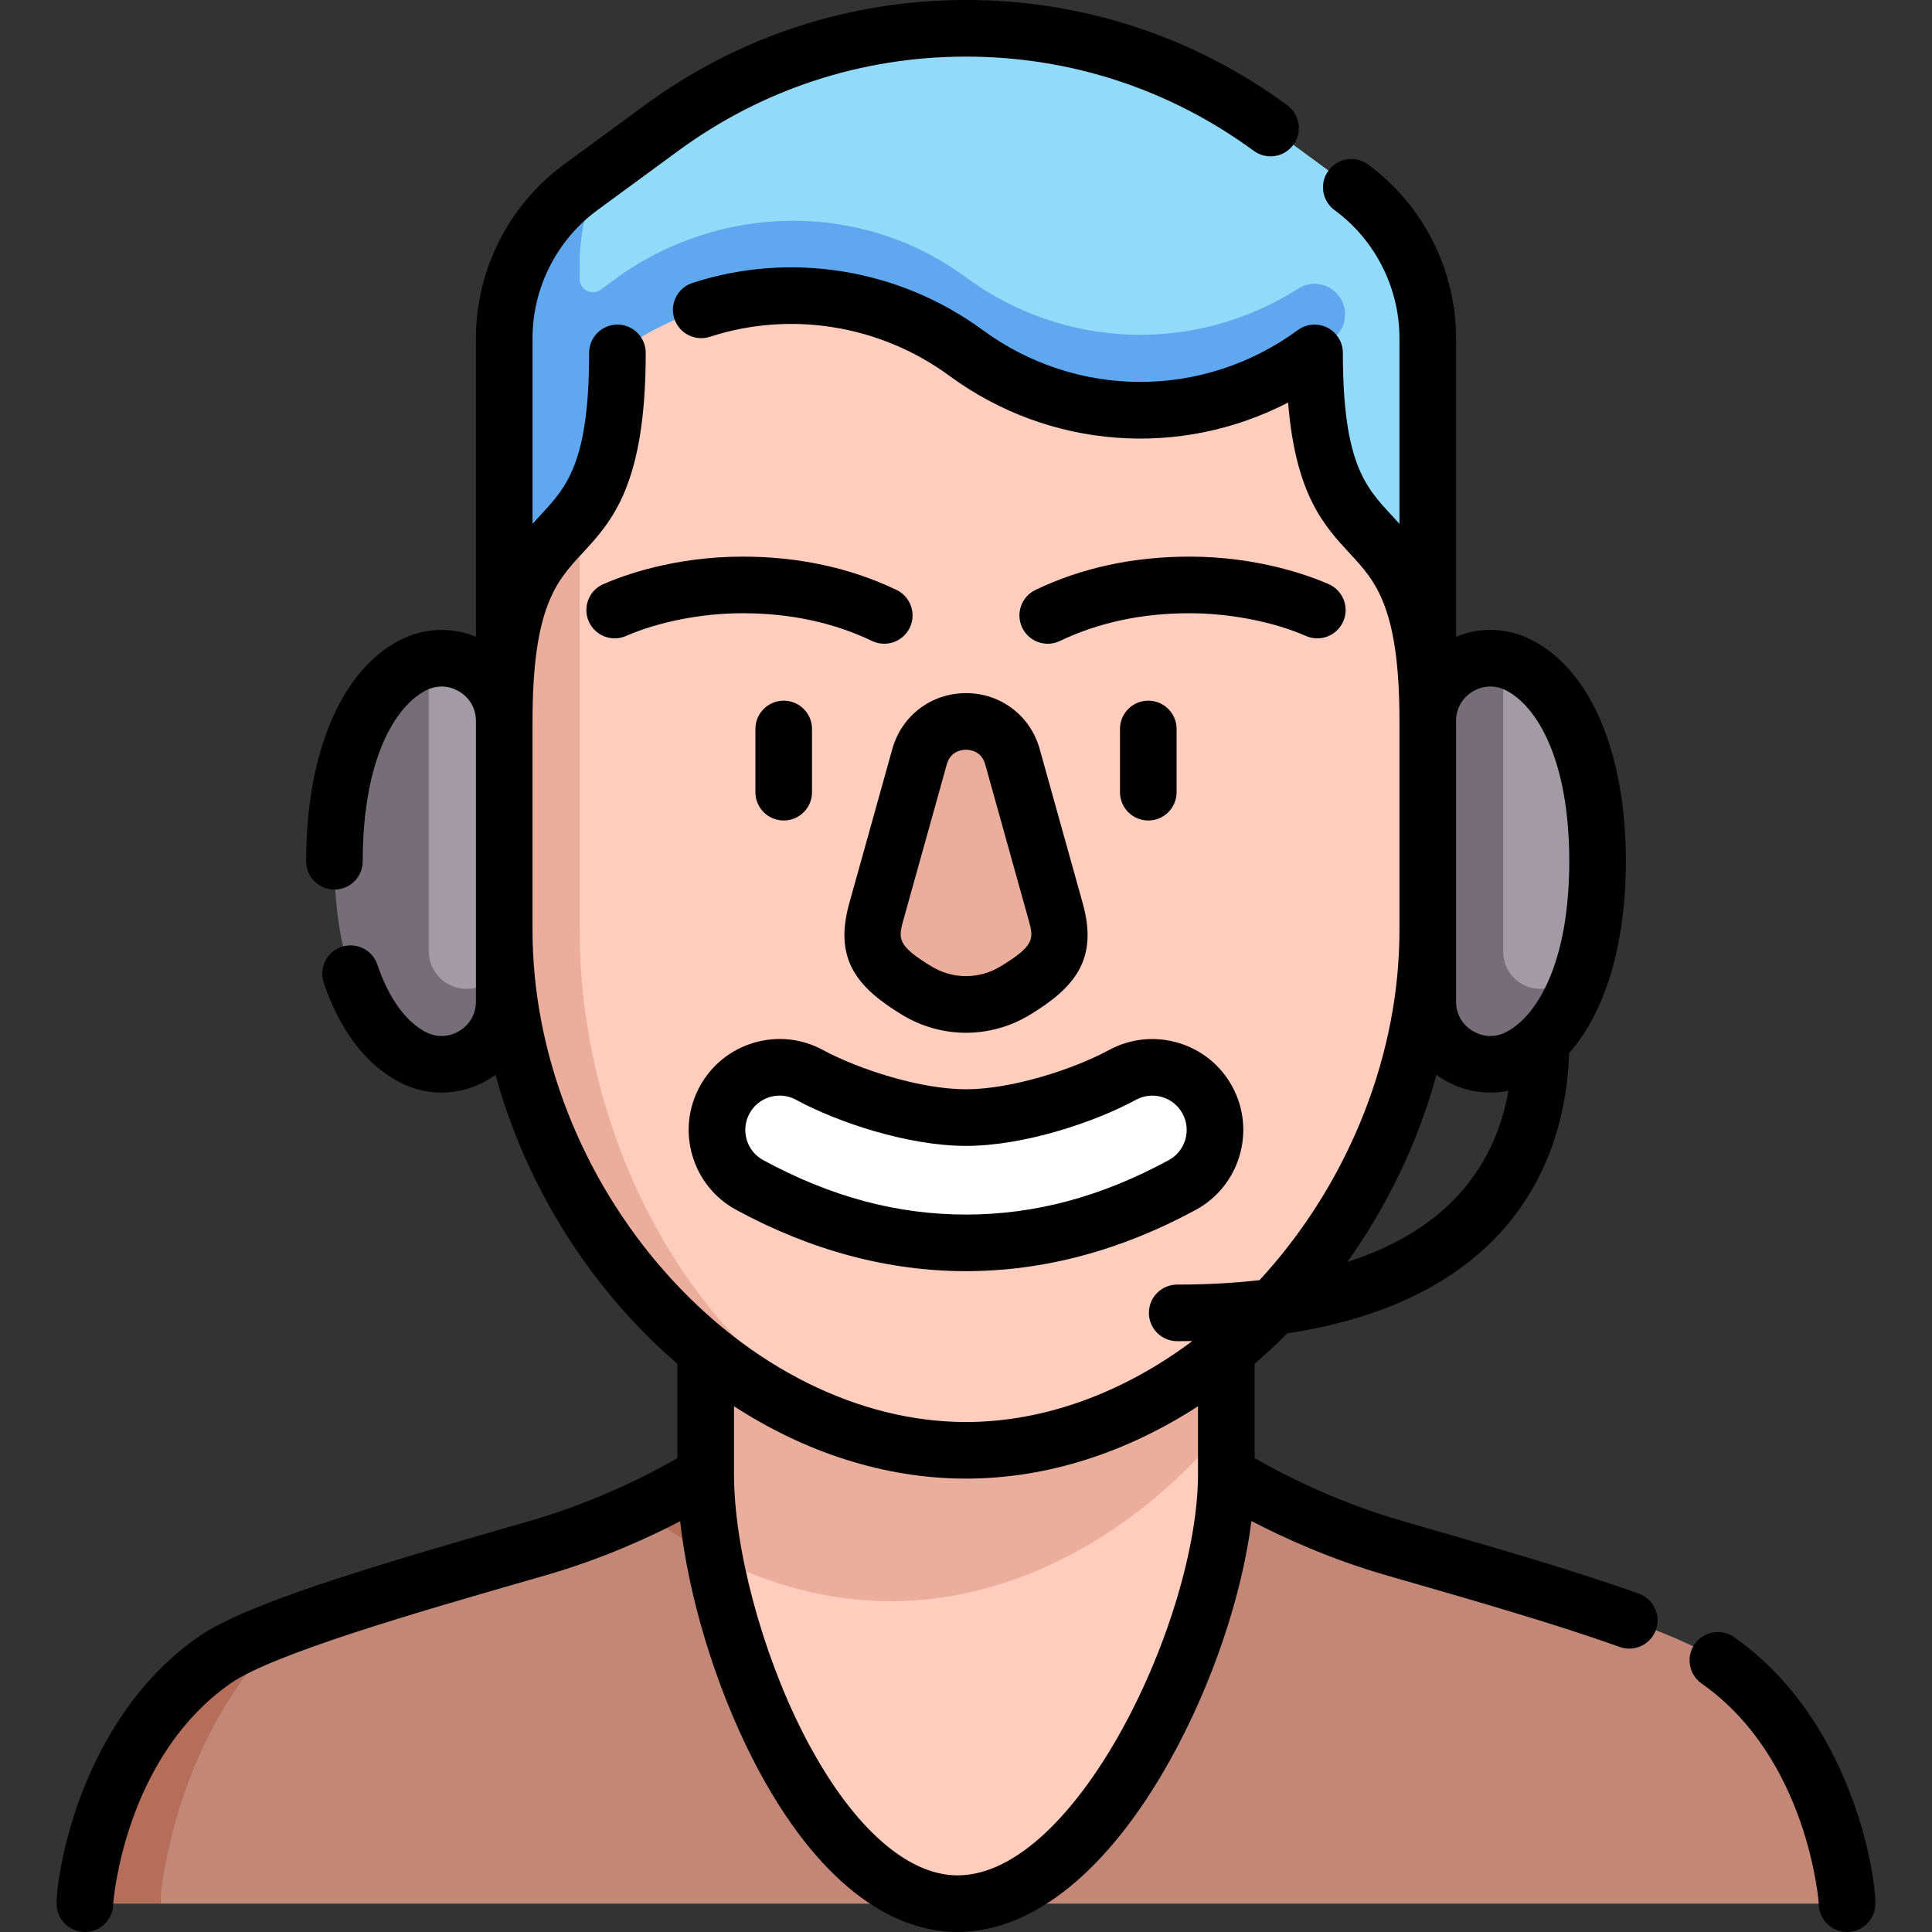<svg id="Capa_1" enable-background="new 0 0 512.009 512.009" height="512" viewBox="0 0 512.009 512.009" width="512" xmlns="http://www.w3.org/2000/svg"><rect x="0" y="0" width="512.009" height="512.009" fill="#333333" stroke="none"/><g><g><path d="m455.262 440.019c-12.877-9.026-54.944-20.853-85.819-29.762-25.929-7.482-44.454-19.606-44.454-19.606h-11.867c-21.601 20.716-123.871 24.546-143.435 9.345-7.333 3.439-16.619 7.231-27.12 10.261-20.632 5.953-46.251 13.209-64.829 20.062-30.507 26.777-35.233 37.091-35.233 74.181h447c-.001-3.95-4.397-43.56-34.243-64.481z" fill="#c38778"/><path d="m77.738 430.319c-9.223 3.402-16.719 6.706-20.991 9.7-29.846 20.921-34.243 60.531-34.243 64.481h20c0-4.554 4.727-47.404 35.234-74.181z" fill="#b46e5a"/><path d="m169.687 399.996c19.564 15.201 42.595 24.358 66.318 24.358 28.25 0 55.517-12.987 77.118-33.703h-126.103s-6.559 4.292-17.333 9.345z" fill="#b46e5a"/><path d="m189.229 412.516c7.391 40.347 32.623 91.984 64.531 91.984 38.134 0 71.229-73.886 71.229-113.849 0-3.77 0-8.201 0-12.847-22.951 28.06-121.08 42.269-135.76 34.712z" fill="#ffcdbe"/><path d="m324.989 377.804c0-17.642 0-38.438 0-38.438l-137.969-.163v51.448c0 6.546.767 13.992 2.209 21.865 14.679 7.557 30.565 11.839 46.775 11.839 33.715-.001 66.034-18.491 88.985-46.551z" fill="#ebae9d"/><path d="m358.119 49.637-21.41-15.707c-48.033-35.24-113.377-35.24-161.41 0l-15.128 11.099c-4.225 7.396-16.543 15.853-16.543 24.604l10 66.357 194.753 55.202 30-.126v-101.433c0-15.797-7.525-30.65-20.262-39.996z" fill="#91dafa"/><path d="m352.94 76.64c-2.653-1.814-6.142-1.907-8.852-.178-27.154 17.323-61.971 16.308-88.228-3.046-27.541-20.3-65.303-19.651-92.889.588l-3.775 2.77c-2.311 1.695-5.568.045-5.568-2.821v-4.319c0-8.752 2.318-17.209 6.543-24.604l-6.281 4.608c-12.737 9.345-20.262 24.198-20.262 39.996v101.433l214.753.126v-97.67l4.928-3.795c4.355-3.355 4.168-9.984-.369-13.088z" fill="#5fa7ee"/><path d="m256.004 93.522c-27.647-20.284-64.729-20.284-92.376 0 0 24.929-4.493 35.3-10 42.469s-10 78.336-10 110.594c0 71.827 59.109 137.77 112.376 137.77 63.674 0 122.376-65.943 122.376-137.77 0-10.284 10-27.645 10-27.645l-10-27.872c0-65.904-30-33.12-30-97.544-27.646 20.282-64.729 20.282-92.376-.002z" fill="#ffcdbe"/><path d="m153.628 246.584c0-17.498 0-68.02 0-110.594-8.726 11.358-20 14.673-20 55.076 0 8.92-10 25.545-10 25.545s10 23.063 10 29.973c0 71.827 58.702 137.77 122.376 137.77-53.267 0-102.376-65.943-102.376-137.77z" fill="#ebae9d"/><path d="m256.004 329.376c-23.294 0-42.627-7.361-57.309-15.33-8.057-4.374-11.044-14.451-6.67-22.508 4.373-8.058 14.45-11.044 22.508-6.67 9.766 5.301 27.39 11.308 41.471 11.308 14.082 0 31.706-6.008 41.47-11.308 8.057-4.373 18.134-1.388 22.508 6.67 4.374 8.057 1.388 18.134-6.67 22.508-14.679 7.969-34.013 15.33-57.308 15.33z" fill="#fff"/><path d="m279.731 241.462-11.417-40.924c-3.476-12.46-21.142-12.46-24.619 0l-11.417 40.924c-2.601 9.324-.603 14.195 10.672 21.057 8.02 4.881 18.09 4.881 26.11 0 11.275-6.861 13.273-11.732 10.671-21.057z" fill="#ebae9d"/><path d="m113.628 174.807-10 77.259c0 5.523 14.477 20 20 20s10-14.477 10-20v-60.999c0-10.87-10.069-18.378-20-16.26z" fill="#a29aa5"/><path d="m123.628 262.066c-5.523 0-10-4.477-10-10v-77.259c-1.38.294-2.758.771-4.106 1.454-11.042 5.598-20.894 22.365-20.894 51.986s9.852 46.388 20.894 51.986 24.106-2.426 24.106-14.806v-13.362c0 5.523-4.477 10.001-10 10.001z" fill="#766d78"/><path d="m402.486 176.261c-1.348-.683-2.725-1.16-4.106-1.454l-10 77.463c0 5.401 14.378 19.779 19.779 19.779 3.127 0 7.814-11.891 11.207-14.834 2.5-7.757 4.014-17.373 4.014-28.967.001-29.622-9.851-46.389-20.894-51.987z" fill="#a29aa5"/><path d="m398.381 252.27v-77.463c-9.931-2.117-20 5.391-20 16.26v74.361c0 12.38 13.063 20.404 24.106 14.806 6.72-3.407 12.995-10.959 16.881-23.019-3.393 2.943-8.08 4.834-11.207 4.834-5.402 0-9.78-4.379-9.78-9.779z" fill="#766d78"/></g><g><g><path d="m22.504 512.009c-4.143 0-7.5-3.366-7.5-7.509 0-8.806 6.662-49.051 37.438-70.622 12.262-8.596 43.548-18.01 83.175-29.424l4.869-1.403c18.2-5.252 32.729-12.979 39.033-16.628v-24.999c-22.527-19.371-39.97-46.438-48.198-76.59-.541.396-1.101.773-1.68 1.129-7.192 4.418-15.981 4.777-23.511.96-6.275-3.182-14.897-10.359-20.332-26.487-1.322-3.925.787-8.18 4.713-9.502 3.925-1.325 8.18.787 9.502 4.713 2.977 8.833 7.558 15.189 12.899 17.897 2.887 1.463 6.122 1.329 8.878-.362 2.756-1.693 4.337-4.52 4.337-7.754v-74.361c0-3.234-1.581-6.061-4.337-7.754-2.756-1.691-5.992-1.825-8.877-.362-8.115 4.114-16.786 18.174-16.786 45.297 0 4.143-3.357 7.5-7.5 7.5s-7.5-3.357-7.5-7.5c0-28.804 9.347-50.738 25.003-58.676 6.341-3.216 13.577-3.466 19.997-.828v-79.11c0-18.115 8.72-35.328 23.325-46.043l21.409-15.707c24.865-18.242 54.306-27.884 85.143-27.884s60.278 9.642 85.142 27.884c3.34 2.45 4.061 7.144 1.61 10.483-2.449 3.341-7.145 4.062-10.483 1.61-22.273-16.34-48.646-24.977-76.269-24.977s-53.996 8.637-76.269 24.978l-21.409 15.707c-10.769 7.901-17.198 20.592-17.198 33.949v49.189c.713-.793 1.424-1.561 2.127-2.319 6.907-7.454 12.873-13.893 12.873-42.981 0-4.143 3.357-7.5 7.5-7.5s7.5 3.357 7.5 7.5c0 34.971-8.963 44.643-16.871 53.177-6.752 7.286-13.129 14.169-13.129 44.367v55.518c0 32.408 12.908 65.517 35.416 90.838 22.275 25.06 51.237 39.433 79.46 39.433 20.561 0 41.514-7.628 59.987-21.459-1.326.022-2.663.034-4.014.034-4.143 0-7.5-3.357-7.5-7.5s3.357-7.5 7.5-7.5c7.934 0 15.193-.408 21.827-1.174.557-.605 1.11-1.216 1.659-1.834 22.508-25.321 35.416-58.43 35.416-90.838v-55.518c0-30.198-6.377-37.081-13.129-44.367-6.812-7.351-14.405-15.546-16.381-40.023-28.558 14.782-63.198 12.412-89.803-7.106-18.301-13.425-42.003-17.283-63.411-10.324-3.935 1.281-8.17-.872-9.451-4.813-1.281-3.938.873-8.171 4.813-9.451 25.984-8.452 54.742-3.78 76.923 12.494 24.974 18.321 58.531 18.319 83.503 0 2.279-1.671 5.303-1.92 7.826-.644 2.521 1.277 4.11 3.864 4.11 6.69 0 29.089 5.966 35.527 12.873 42.981.703.759 1.414 1.526 2.127 2.319v-49.189c0-13.357-6.43-26.048-17.198-33.949-3.34-2.45-4.061-7.144-1.61-10.483 2.449-3.34 7.145-4.062 10.483-1.61 14.605 10.715 23.325 27.928 23.325 46.043v79.109c6.422-2.639 13.655-2.387 19.997.828 15.656 7.938 25.003 29.872 25.003 58.676 0 22.033-5.471 40.049-15.05 50.853-.695 21.506-8.705 39.63-23.271 52.56-12.564 11.152-29.801 18.419-51.441 21.718-2.782 2.81-5.661 5.494-8.63 8.047v25c6.3 3.646 20.83 11.374 39.033 16.627l4.818 1.389c19.162 5.519 40.882 11.774 57.971 17.91 3.898 1.399 5.925 5.694 4.524 9.593-1.399 3.9-5.698 5.925-9.593 4.524-16.635-5.972-38.108-12.157-57.054-17.613l-4.825-1.391c-14.927-4.308-27.438-10.052-35.712-14.373-2.486 19.697-10.351 43.191-21.421 63.114-16.408 29.53-36.463 45.794-56.468 45.794-19.979 0-39.283-16.334-54.356-45.993-9.913-19.505-16.947-42.925-19.151-62.862-8.274 4.314-20.744 10.029-35.607 14.318l-4.876 1.405c-28.499 8.209-67.531 19.452-78.717 27.293-28.219 19.779-31.042 57.986-31.048 58.356-.001 4.142-3.359 7.492-7.501 7.492zm172.016-121.358c0 19.521 7.337 47.074 18.256 68.56 12.205 24.016 27.143 37.789 40.984 37.789 31.606 0 63.729-68.228 63.729-106.349v-17.973c-18.66 12.105-39.762 19.176-61.484 19.176s-42.824-7.07-61.484-19.176v17.973zm186.167-105.817c-4.9 17.955-13.062 34.807-23.624 49.602 28.343-9.074 39.462-27.177 42.709-45.375-5.903 1.217-12.091.167-17.405-3.098-.579-.356-1.139-.733-1.68-1.129zm5.193-38.25v18.844c0 3.234 1.581 6.061 4.337 7.754 2.757 1.692 5.992 1.826 8.877.362 1.316-.667 2.647-1.597 3.954-2.801.121-.123.246-.241.376-.354 6.595-6.372 12.456-19.841 12.456-42.142 0-27.123-8.671-41.183-16.786-45.297-2.886-1.463-6.121-1.329-8.877.362-2.756 1.693-4.337 4.52-4.337 7.754zm103.624 265.416c-4.143 0-7.5-3.357-7.5-7.5-.006-.353-2.829-38.56-31.048-58.339-3.392-2.377-4.214-7.055-1.837-10.446s7.055-4.214 10.446-1.837c30.776 21.571 37.438 61.816 37.438 70.622.001 4.143-3.356 7.5-7.499 7.5zm-233.5-175.124c-20.552 0-41.037-5.464-60.887-16.238-5.657-3.07-9.78-8.161-11.609-14.333s-1.146-12.687 1.926-18.345c3.07-5.657 8.161-9.78 14.333-11.609 6.174-1.829 12.688-1.146 18.345 1.926 9.288 5.042 25.726 10.4 37.893 10.4 12.169 0 28.605-5.358 37.893-10.4 11.681-6.338 26.339-1.994 32.678 9.684 6.34 11.678 1.996 26.337-9.683 32.677v.001c-19.851 10.773-40.336 16.237-60.889 16.237zm-49.378-46.523c-.869 0-1.742.126-2.598.38-2.33.69-4.252 2.247-5.411 4.383-1.16 2.138-1.418 4.597-.728 6.928.69 2.33 2.247 4.252 4.383 5.411 17.878 9.704 35.453 14.422 53.731 14.422 18.279 0 35.854-4.718 53.731-14.422v.001c4.409-2.395 6.05-7.93 3.656-12.339-2.395-4.409-7.931-6.052-12.339-3.656-10.839 5.884-29.56 12.217-45.049 12.217-15.487 0-34.208-6.333-45.049-12.217-1.349-.735-2.83-1.108-4.327-1.108zm49.378-16.653c-5.863 0-11.725-1.591-16.954-4.774-11.728-7.136-18.16-14.558-13.996-29.479l11.416-40.925c2.476-8.87 10.325-14.829 19.534-14.829s17.059 5.959 19.533 14.829l11.418 40.925c4.163 14.921-2.27 22.343-13.998 29.479-5.227 3.182-11.09 4.773-16.953 4.774zm0-75.007c-.94 0-4.086.278-5.086 3.86l-11.416 40.925c-1.457 5.22-1.948 6.979 7.346 12.634 5.648 3.438 12.665 3.437 18.312.001 9.295-5.656 8.804-7.415 7.348-12.635h-.001l-11.417-40.925c-1-3.581-4.145-3.86-5.086-3.86zm48.309 18.752c-4.143 0-7.5-3.357-7.5-7.5v-16.757c0-4.143 3.357-7.5 7.5-7.5s7.5 3.357 7.5 7.5v16.757c0 4.143-3.357 7.5-7.5 7.5zm-96.617 0c-4.143 0-7.5-3.357-7.5-7.5v-16.757c0-4.143 3.357-7.5 7.5-7.5s7.5 3.357 7.5 7.5v16.757c0 4.143-3.358 7.5-7.5 7.5zm69.976-46.843c-2.795 0-5.479-1.57-6.768-4.259-1.791-3.735-.215-8.215 3.52-10.006 12.207-5.854 25.935-8.821 40.803-8.821 18.285 0 31.892 5.097 36.893 7.288 3.794 1.662 5.522 6.085 3.859 9.879-1.661 3.794-6.084 5.524-9.879 3.859-8.613-3.773-20.154-6.026-30.873-6.026-12.604 0-24.15 2.472-34.316 7.347-1.046.501-2.151.739-3.239.739zm-43.336 0c-1.088 0-2.191-.237-3.238-.739-10.166-4.875-21.712-7.347-34.316-7.347-10.719 0-22.26 2.253-30.873 6.026-3.794 1.665-8.218-.065-9.879-3.859-1.663-3.794.065-8.217 3.859-9.879 5.001-2.191 18.607-7.288 36.893-7.288 14.868 0 28.596 2.968 40.803 8.821 3.734 1.791 5.311 6.271 3.52 10.006-1.29 2.688-3.974 4.259-6.769 4.259z"/></g></g></g></svg>